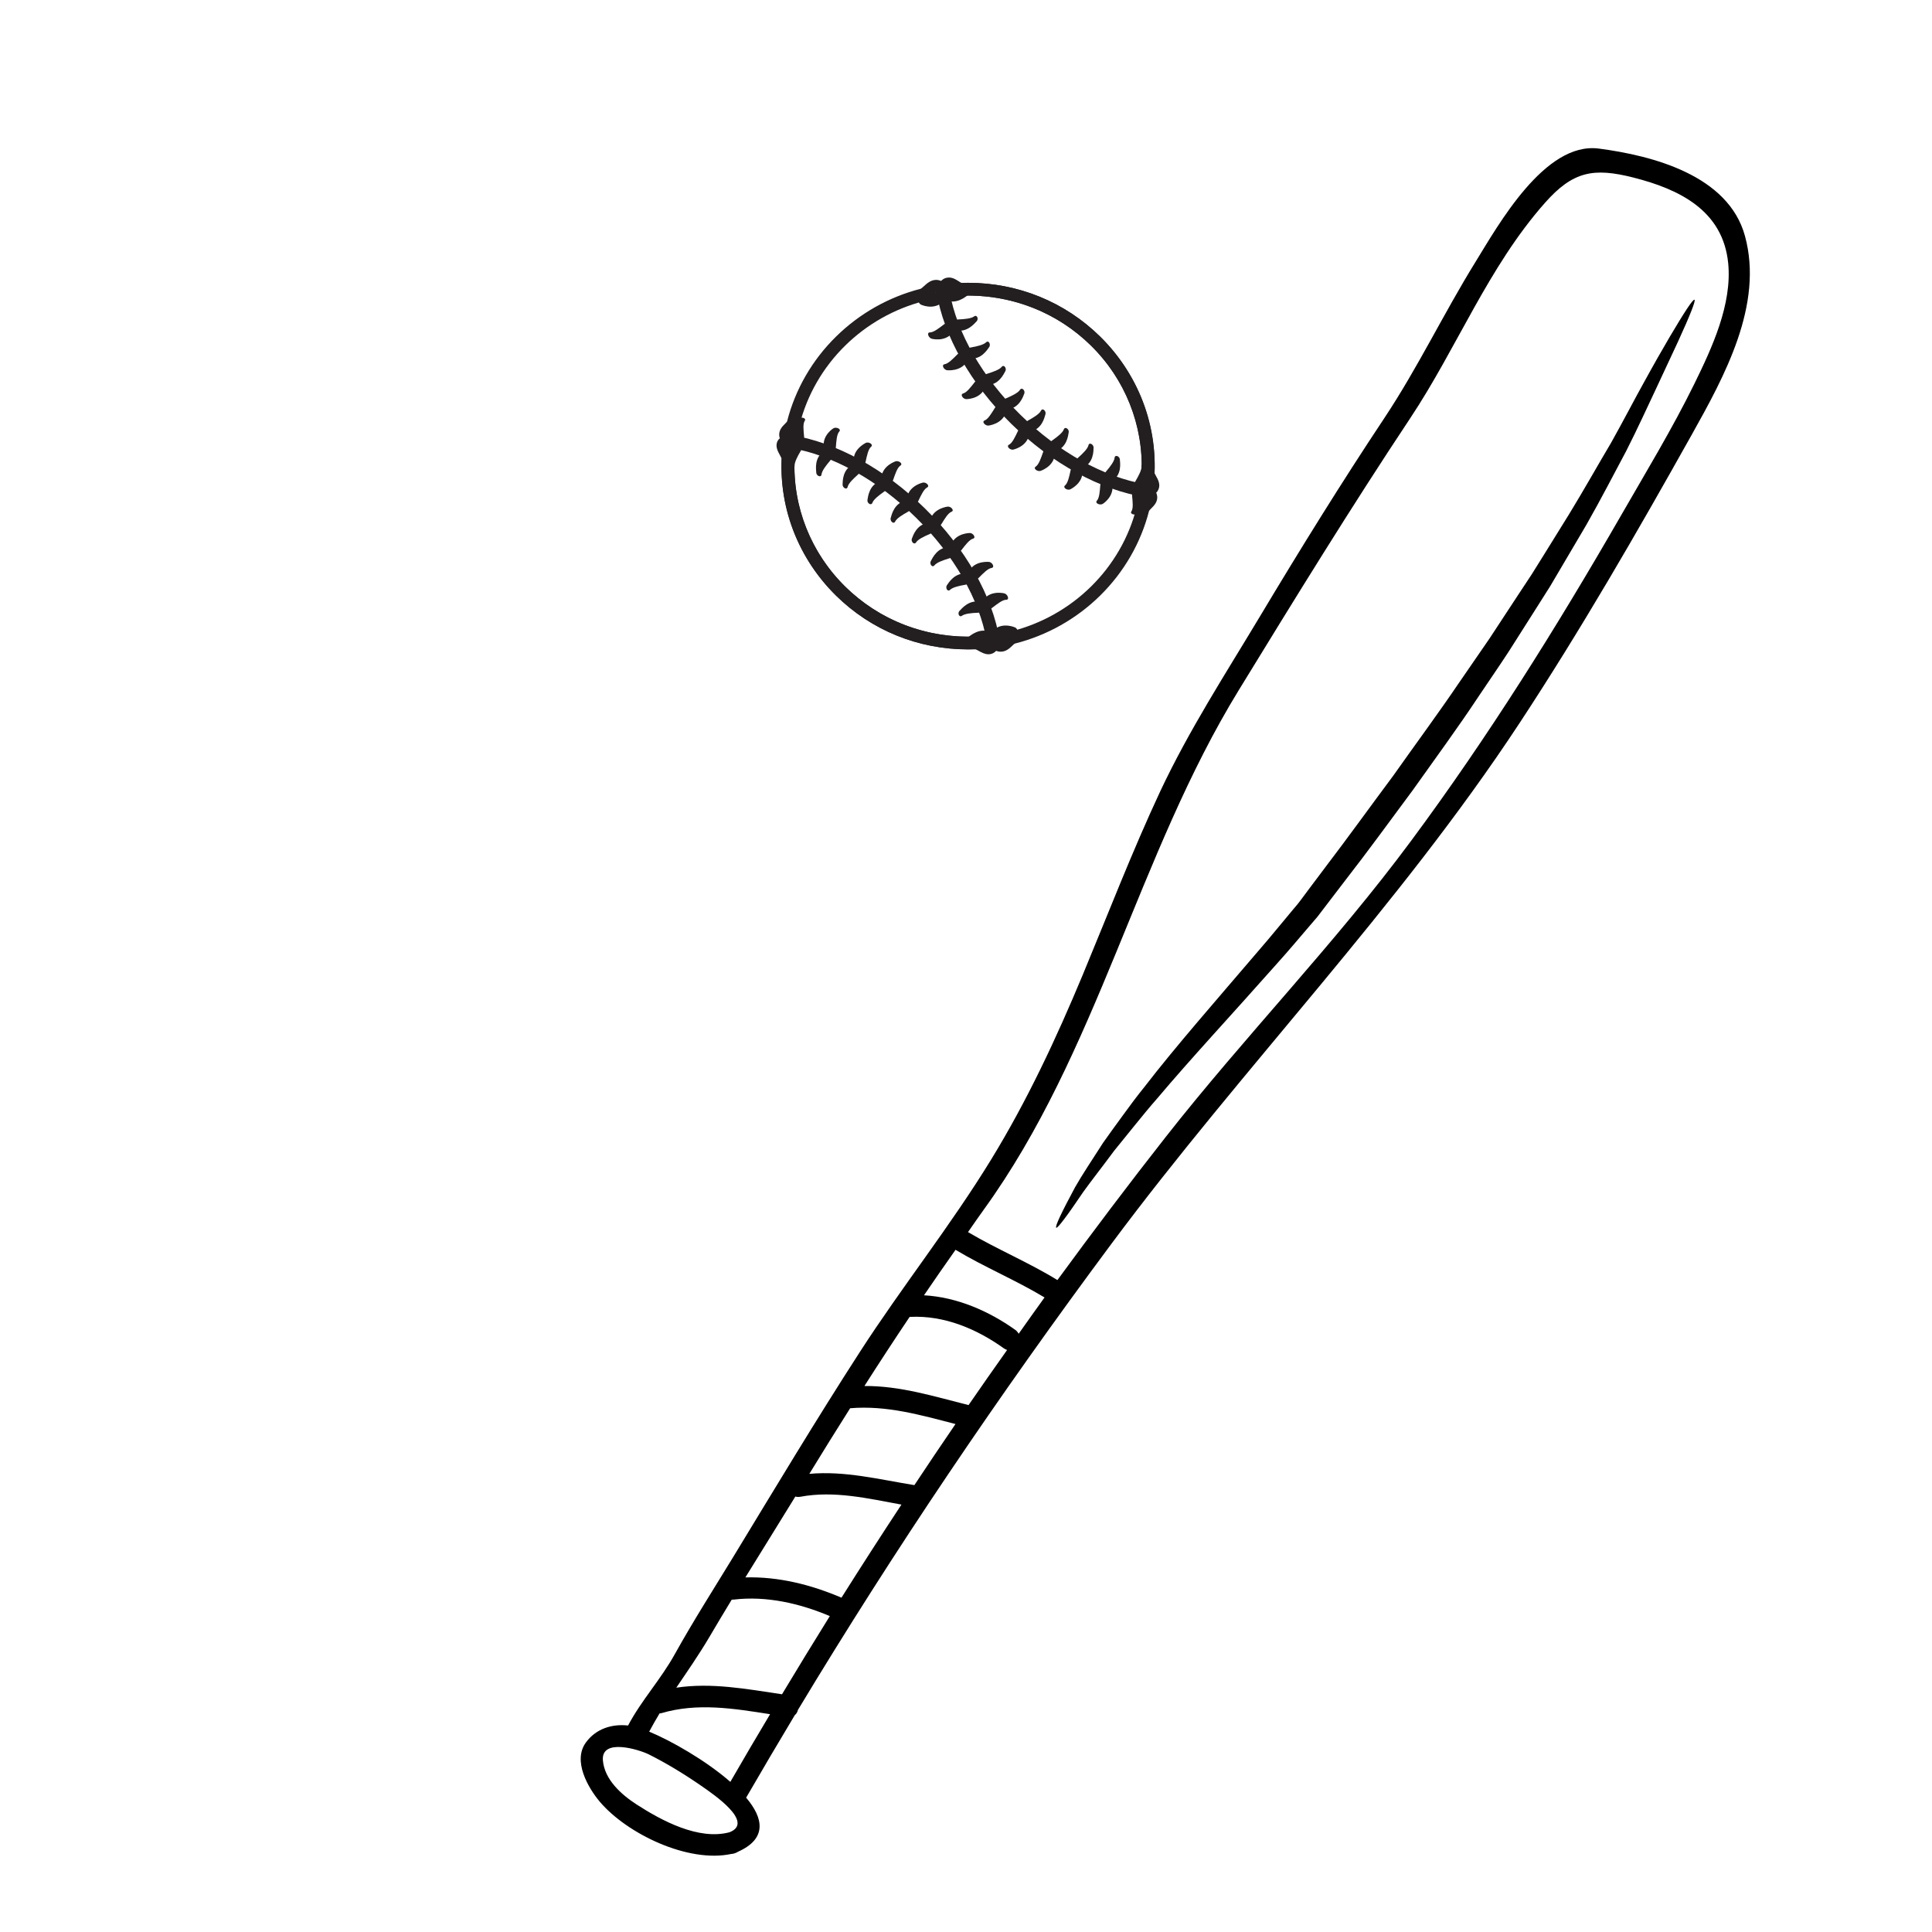 <svg xmlns="http://www.w3.org/2000/svg" xmlns:xlink="http://www.w3.org/1999/xlink" width="200" zoomAndPan="magnify" viewBox="0 0 150 150" height="200" preserveAspectRatio="xMidYMid meet" version="1.0"><defs><clipPath id="id1"><path d="M 60.133 21.547 L 90 21.547 L 90 50.797 L 60.133 50.797 Z M 60.133 21.547 " clip-rule="nonzero"/></clipPath><clipPath id="id2"><path d="M 60.133 33 L 78 33 L 78 50.797 L 60.133 50.797 Z M 60.133 33 " clip-rule="nonzero"/></clipPath><clipPath id="id3"><path d="M 72 21.547 L 90.133 21.547 L 90.133 39 L 72 39 Z M 72 21.547 " clip-rule="nonzero"/></clipPath><clipPath id="id4"><path d="M 45 11 L 136 11 L 136 145 L 45 145 Z M 45 11 " clip-rule="nonzero"/></clipPath><clipPath id="id5"><path d="M 19.457 35.828 L 133.043 7.781 L 160.375 118.453 L 46.785 146.504 Z M 19.457 35.828 " clip-rule="nonzero"/></clipPath><clipPath id="id6"><path d="M 19.457 35.828 L 133.043 7.781 L 160.375 118.453 L 46.785 146.504 Z M 19.457 35.828 " clip-rule="nonzero"/></clipPath><clipPath id="id7"><path d="M 19.457 35.828 L 133.043 7.781 L 160.375 118.453 L 46.785 146.504 Z M 19.457 35.828 " clip-rule="nonzero"/></clipPath><clipPath id="id8"><path d="M 81 23 L 132 23 L 132 96 L 81 96 Z M 81 23 " clip-rule="nonzero"/></clipPath><clipPath id="id9"><path d="M 19.457 35.828 L 133.043 7.781 L 160.375 118.453 L 46.785 146.504 Z M 19.457 35.828 " clip-rule="nonzero"/></clipPath><clipPath id="id10"><path d="M 19.457 35.828 L 133.043 7.781 L 160.375 118.453 L 46.785 146.504 Z M 19.457 35.828 " clip-rule="nonzero"/></clipPath><clipPath id="id11"><path d="M 19.457 35.828 L 133.043 7.781 L 160.375 118.453 L 46.785 146.504 Z M 19.457 35.828 " clip-rule="nonzero"/></clipPath></defs><g clip-path="url(#id1)"><path fill="#231f20" d="M 77.297 49.266 L 77.473 49.441 C 77.59 49.555 77.656 49.59 77.684 49.602 C 77.734 49.574 77.82 49.492 77.879 49.438 C 78.039 49.281 78.246 49.086 78.539 49.012 C 80.863 48.422 82.988 47.227 84.695 45.551 C 86.422 43.855 87.648 41.734 88.238 39.418 C 88.309 39.133 88.508 38.934 88.672 38.773 C 88.723 38.727 88.789 38.656 88.828 38.609 C 88.805 38.598 88.766 38.551 88.688 38.488 L 88.473 38.312 L 88.512 38.039 C 89.105 33.879 87.715 29.789 84.695 26.824 C 82.148 24.32 78.762 22.945 75.16 22.945 C 74.531 22.945 73.898 22.988 73.277 23.074 L 72.977 23.117 L 72.797 22.875 C 72.699 22.742 72.645 22.715 72.645 22.715 C 72.648 22.734 72.512 22.859 72.426 22.934 C 72.238 23.105 72.02 23.305 71.727 23.379 C 69.43 23.973 67.32 25.164 65.629 26.824 C 63.898 28.523 62.672 30.645 62.082 32.965 C 62.012 33.25 61.816 33.441 61.66 33.598 C 61.613 33.648 61.543 33.719 61.512 33.762 C 61.527 33.77 61.566 33.824 61.656 33.902 L 61.852 34.078 L 61.812 34.336 C 61.219 38.496 62.609 42.586 65.629 45.551 C 68.176 48.055 71.559 49.43 75.16 49.43 C 75.789 49.43 76.422 49.387 77.047 49.301 Z M 77.691 50.598 C 77.441 50.598 77.199 50.504 76.953 50.309 C 76.359 50.383 75.758 50.418 75.16 50.418 C 71.289 50.418 67.652 48.938 64.918 46.25 C 61.73 43.117 60.23 38.824 60.781 34.438 C 60.598 34.219 60.504 34 60.496 33.77 C 60.484 33.363 60.762 33.086 60.945 32.906 C 61.004 32.844 61.094 32.758 61.109 32.719 C 61.742 30.23 63.059 27.949 64.918 26.125 C 66.734 24.34 69 23.059 71.473 22.422 C 71.527 22.406 71.664 22.281 71.746 22.207 C 71.98 21.996 72.273 21.73 72.684 21.73 C 72.945 21.73 73.188 21.84 73.41 22.059 C 73.992 21.992 74.578 21.957 75.16 21.957 C 79.031 21.957 82.672 23.438 85.406 26.125 C 88.59 29.254 90.09 33.539 89.543 37.922 C 89.734 38.133 89.836 38.344 89.848 38.574 C 89.867 38.992 89.59 39.266 89.387 39.469 C 89.324 39.531 89.23 39.629 89.211 39.668 C 88.578 42.148 87.262 44.426 85.406 46.25 C 83.574 48.051 81.289 49.336 78.793 49.969 C 78.75 49.984 78.648 50.078 78.582 50.145 C 78.379 50.336 78.109 50.598 77.691 50.598 " fill-opacity="1" fill-rule="nonzero"/></g><g clip-path="url(#id2)"><path fill="#231f20" d="M 75.707 49.418 C 76.02 49.418 76.266 49.555 76.484 49.676 C 76.516 49.695 76.559 49.715 76.598 49.738 C 76.051 46.551 74.055 43.074 71.102 40.176 C 68.16 37.281 64.625 35.324 61.387 34.781 C 61.406 34.812 61.422 34.84 61.434 34.867 C 61.562 35.094 61.703 35.355 61.691 35.637 C 61.535 39.328 62.973 42.941 65.629 45.551 C 68.305 48.18 71.922 49.566 75.703 49.418 Z M 76.742 50.797 C 76.461 50.797 76.211 50.66 75.988 50.535 C 75.902 50.488 75.77 50.414 75.719 50.406 C 75.551 50.414 75.355 50.418 75.16 50.418 C 71.289 50.418 67.652 48.938 64.918 46.25 C 62.062 43.445 60.52 39.562 60.688 35.598 C 60.68 35.57 60.602 35.43 60.551 35.336 C 60.387 35.039 60.16 34.629 60.379 34.23 C 60.602 33.828 61.105 33.789 61.273 33.773 L 61.332 33.77 L 61.395 33.777 C 64.879 34.316 68.676 36.395 71.812 39.477 C 74.953 42.559 77.066 46.289 77.613 49.711 L 77.625 49.793 L 77.613 49.871 C 77.477 50.676 77.008 50.797 76.742 50.797 " fill-opacity="1" fill-rule="nonzero"/></g><path fill="#231f20" d="M 76.969 49.098 L 77.055 49.5 C 77.055 49.5 77.004 49.922 76.52 49.852 C 76.031 49.785 75.516 49.75 75.27 49.871 C 75.023 49.988 74.945 49.637 75.141 49.484 C 75.34 49.355 76.07 48.676 76.969 49.098 " fill-opacity="1" fill-rule="nonzero"/><path fill="#231f20" d="M 76.969 49.098 L 77.055 49.5 C 77.055 49.5 77.277 49.883 77.703 49.664 C 78.129 49.445 78.582 49.195 78.867 49.246 C 79.148 49.301 79.047 48.805 78.801 48.711 C 78.547 48.602 77.605 48.305 76.969 49.098 " fill-opacity="1" fill-rule="nonzero"/><path fill="#231f20" d="M 76.227 46.754 L 76.387 47.133 C 76.387 47.133 76.395 47.238 76.336 47.348 C 76.281 47.457 76.156 47.566 75.914 47.574 C 75.434 47.59 74.91 47.645 74.691 47.805 C 74.473 47.965 74.324 47.621 74.488 47.438 C 74.66 47.266 75.262 46.48 76.227 46.754 " fill-opacity="1" fill-rule="nonzero"/><path fill="#231f20" d="M 76.227 46.754 L 76.387 47.133 C 76.387 47.133 76.453 47.215 76.574 47.262 C 76.688 47.312 76.852 47.328 77.047 47.18 C 77.434 46.887 77.832 46.566 78.121 46.566 C 78.406 46.57 78.227 46.113 77.965 46.066 C 77.699 46.008 76.715 45.871 76.227 46.754 " fill-opacity="1" fill-rule="nonzero"/><path fill="#231f20" d="M 75.141 44.539 L 75.348 44.895 C 75.348 44.895 75.41 45.32 74.934 45.402 C 74.457 45.484 73.961 45.598 73.766 45.793 C 73.57 45.984 73.387 45.648 73.512 45.445 C 73.652 45.25 74.133 44.398 75.141 44.539 " fill-opacity="1" fill-rule="nonzero"/><path fill="#231f20" d="M 75.141 44.539 L 75.348 44.895 C 75.348 44.895 75.652 45.199 75.996 44.855 C 76.34 44.508 76.703 44.133 76.98 44.098 C 77.266 44.055 77.039 43.633 76.766 43.625 C 76.496 43.609 75.492 43.605 75.141 44.539 " fill-opacity="1" fill-rule="nonzero"/><path fill="#231f20" d="M 73.773 42.473 L 74.012 42.809 C 74.012 42.809 74.141 43.223 73.672 43.359 C 73.207 43.5 72.723 43.672 72.551 43.891 C 72.379 44.105 72.152 43.789 72.266 43.566 C 72.387 43.352 72.781 42.438 73.773 42.473 " fill-opacity="1" fill-rule="nonzero"/><path fill="#231f20" d="M 73.773 42.473 L 74.012 42.809 C 74.012 42.809 74.363 43.07 74.66 42.691 C 74.953 42.309 75.266 41.898 75.539 41.824 C 75.816 41.754 75.539 41.363 75.281 41.383 C 75.016 41.395 74.035 41.496 73.773 42.473 " fill-opacity="1" fill-rule="nonzero"/><path fill="#231f20" d="M 72.176 40.578 L 72.461 40.879 C 72.461 40.879 72.504 40.977 72.496 41.098 C 72.48 41.219 72.406 41.367 72.184 41.461 C 71.742 41.648 71.273 41.875 71.129 42.105 C 70.984 42.34 70.711 42.055 70.797 41.82 C 70.887 41.598 71.168 40.656 72.176 40.578 " fill-opacity="1" fill-rule="nonzero"/><path fill="#231f20" d="M 72.176 40.578 L 72.461 40.879 C 72.461 40.879 72.559 40.93 72.684 40.934 C 72.809 40.938 72.965 40.898 73.094 40.688 C 73.348 40.273 73.605 39.84 73.871 39.734 C 74.137 39.633 73.812 39.285 73.555 39.336 C 73.289 39.379 72.316 39.59 72.176 40.578 " fill-opacity="1" fill-rule="nonzero"/><path fill="#231f20" d="M 70.395 38.848 L 70.699 39.129 C 70.699 39.129 70.91 39.504 70.484 39.738 C 70.062 39.973 69.625 40.238 69.504 40.488 C 69.383 40.734 69.09 40.465 69.152 40.223 C 69.227 39.988 69.406 39.027 70.395 38.848 " fill-opacity="1" fill-rule="nonzero"/><path fill="#231f20" d="M 70.395 38.848 L 70.699 39.129 C 70.699 39.129 71.098 39.312 71.305 38.879 C 71.512 38.445 71.73 37.977 71.98 37.848 C 72.23 37.723 71.883 37.398 71.633 37.473 C 71.383 37.535 70.438 37.848 70.395 38.848 " fill-opacity="1" fill-rule="nonzero"/><path fill="#231f20" d="M 68.426 37.324 L 68.77 37.559 C 68.77 37.559 69.027 37.902 68.629 38.18 C 68.23 38.461 67.824 38.777 67.734 39.035 C 67.637 39.289 67.312 39.066 67.348 38.824 C 67.391 38.586 67.465 37.605 68.426 37.324 " fill-opacity="1" fill-rule="nonzero"/><path fill="#231f20" d="M 68.426 37.324 L 68.77 37.559 C 68.77 37.559 69.191 37.691 69.352 37.238 C 69.508 36.789 69.668 36.305 69.906 36.148 C 70.145 35.996 69.754 35.723 69.512 35.824 C 69.262 35.918 68.355 36.324 68.426 37.324 " fill-opacity="1" fill-rule="nonzero"/><path fill="#231f20" d="M 66.309 36.012 L 66.672 36.215 C 66.672 36.215 66.961 36.543 66.598 36.859 C 66.238 37.176 65.875 37.531 65.812 37.801 C 65.75 38.074 65.414 37.863 65.418 37.629 C 65.434 37.391 65.379 36.422 66.309 36.012 " fill-opacity="1" fill-rule="nonzero"/><path fill="#231f20" d="M 66.309 36.012 L 66.672 36.215 C 66.672 36.215 67.098 36.309 67.207 35.844 C 67.309 35.371 67.414 34.867 67.629 34.688 C 67.848 34.516 67.438 34.258 67.203 34.395 C 66.961 34.52 66.105 35.043 66.309 36.012 " fill-opacity="1" fill-rule="nonzero"/><path fill="#231f20" d="M 64.031 34.988 L 64.418 35.145 C 64.418 35.145 64.75 35.422 64.434 35.785 C 64.121 36.152 63.812 36.559 63.785 36.828 C 63.758 37.102 63.402 36.961 63.375 36.711 C 63.367 36.469 63.18 35.504 64.031 34.988 " fill-opacity="1" fill-rule="nonzero"/><path fill="#231f20" d="M 64.031 34.988 L 64.418 35.145 C 64.418 35.145 64.859 35.176 64.898 34.699 C 64.934 34.223 64.969 33.711 65.16 33.504 C 65.352 33.297 64.891 33.113 64.684 33.266 C 64.461 33.414 63.699 34.035 64.031 34.988 " fill-opacity="1" fill-rule="nonzero"/><path fill="#231f20" d="M 61.621 34.328 L 62.027 34.414 C 62.027 34.414 62.402 34.629 62.152 35.039 C 61.902 35.457 61.676 35.906 61.691 36.176 C 61.707 36.445 61.352 36.375 61.285 36.137 C 61.238 35.902 60.879 34.969 61.621 34.328 " fill-opacity="1" fill-rule="nonzero"/><path fill="#231f20" d="M 61.621 34.328 L 62.027 34.414 C 62.027 34.414 62.469 34.367 62.43 33.895 C 62.387 33.418 62.324 32.906 62.48 32.672 C 62.641 32.438 62.137 32.332 61.957 32.52 C 61.754 32.703 61.121 33.434 61.621 34.328 " fill-opacity="1" fill-rule="nonzero"/><g clip-path="url(#id3)"><path fill="#231f20" d="M 73.723 22.629 C 74.27 25.816 76.266 29.297 79.219 32.199 C 82.176 35.102 85.719 37.062 88.961 37.598 C 88.938 37.547 88.902 37.484 88.879 37.438 C 88.758 37.223 88.621 36.977 88.633 36.688 C 88.773 33.016 87.34 29.422 84.695 26.824 C 82.031 24.207 78.434 22.828 74.66 22.953 C 74.328 22.953 74.078 22.793 73.875 22.664 C 73.836 22.637 73.789 22.605 73.746 22.582 C 73.738 22.594 73.73 22.613 73.723 22.629 Z M 89.035 38.613 L 88.93 38.598 C 85.445 38.059 81.648 35.98 78.508 32.898 C 75.371 29.812 73.258 26.082 72.707 22.66 L 72.691 22.547 L 72.727 22.434 C 72.918 21.844 73.238 21.547 73.676 21.547 C 73.977 21.547 74.23 21.707 74.43 21.836 C 74.504 21.883 74.613 21.957 74.66 21.969 C 74.805 21.961 74.984 21.957 75.16 21.957 C 79.031 21.957 82.672 23.438 85.406 26.125 C 88.246 28.914 89.789 32.781 89.637 36.727 C 89.645 36.758 89.715 36.883 89.758 36.965 C 89.91 37.234 90.113 37.605 89.941 38.004 C 89.766 38.418 89.293 38.543 89.141 38.586 L 89.035 38.613 " fill-opacity="1" fill-rule="nonzero"/></g><path fill="#231f20" d="M 73.352 23.273 L 73.266 22.875 C 73.266 22.875 73.316 22.453 73.805 22.523 C 74.293 22.59 74.809 22.625 75.055 22.504 C 75.301 22.387 75.379 22.738 75.184 22.887 C 74.984 23.02 74.25 23.699 73.352 23.273 " fill-opacity="1" fill-rule="nonzero"/><path fill="#231f20" d="M 73.352 23.273 L 73.266 22.875 C 73.266 22.875 73.047 22.492 72.621 22.707 C 72.195 22.93 71.738 23.18 71.457 23.129 C 71.172 23.074 71.273 23.566 71.523 23.66 C 71.773 23.773 72.715 24.07 73.352 23.273 " fill-opacity="1" fill-rule="nonzero"/><path fill="#231f20" d="M 74.094 25.621 L 73.938 25.242 C 73.938 25.242 73.93 25.137 73.984 25.027 C 74.043 24.918 74.168 24.809 74.41 24.801 C 74.891 24.781 75.414 24.73 75.629 24.566 C 75.852 24.406 75.996 24.754 75.832 24.938 C 75.664 25.109 75.059 25.895 74.094 25.621 " fill-opacity="1" fill-rule="nonzero"/><path fill="#231f20" d="M 74.094 25.621 L 73.938 25.242 C 73.938 25.242 73.867 25.16 73.75 25.113 C 73.633 25.062 73.473 25.047 73.277 25.195 C 72.891 25.488 72.488 25.805 72.203 25.809 C 71.914 25.805 72.098 26.258 72.359 26.305 C 72.625 26.367 73.605 26.504 74.094 25.621 " fill-opacity="1" fill-rule="nonzero"/><path fill="#231f20" d="M 75.184 27.836 L 74.977 27.48 C 74.977 27.48 74.91 27.055 75.391 26.973 C 75.863 26.891 76.363 26.773 76.559 26.578 C 76.754 26.387 76.934 26.727 76.812 26.93 C 76.672 27.121 76.188 27.977 75.184 27.836 " fill-opacity="1" fill-rule="nonzero"/><path fill="#231f20" d="M 75.184 27.836 L 74.977 27.48 C 74.977 27.48 74.668 27.176 74.324 27.52 C 73.984 27.863 73.621 28.238 73.344 28.277 C 73.059 28.316 73.285 28.742 73.559 28.746 C 73.828 28.766 74.828 28.766 75.184 27.836 " fill-opacity="1" fill-rule="nonzero"/><path fill="#231f20" d="M 76.551 29.898 L 76.312 29.562 C 76.312 29.562 76.184 29.152 76.648 29.016 C 77.117 28.871 77.602 28.699 77.77 28.484 C 77.941 28.27 78.172 28.586 78.059 28.809 C 77.938 29.023 77.543 29.938 76.551 29.898 " fill-opacity="1" fill-rule="nonzero"/><path fill="#231f20" d="M 76.551 29.898 L 76.312 29.562 C 76.312 29.562 75.957 29.305 75.664 29.684 C 75.367 30.062 75.055 30.477 74.781 30.547 C 74.508 30.621 74.785 31.012 75.043 30.988 C 75.309 30.98 76.285 30.879 76.551 29.898 " fill-opacity="1" fill-rule="nonzero"/><path fill="#231f20" d="M 78.148 31.797 L 77.863 31.496 C 77.863 31.496 77.816 31.398 77.828 31.277 C 77.844 31.152 77.918 31.008 78.137 30.914 C 78.578 30.727 79.051 30.496 79.191 30.266 C 79.336 30.035 79.613 30.32 79.527 30.555 C 79.438 30.777 79.152 31.715 78.148 31.797 " fill-opacity="1" fill-rule="nonzero"/><path fill="#231f20" d="M 78.148 31.797 L 77.863 31.496 C 77.863 31.496 77.766 31.441 77.637 31.441 C 77.512 31.434 77.355 31.477 77.23 31.688 C 76.977 32.098 76.719 32.531 76.453 32.641 C 76.184 32.742 76.512 33.086 76.77 33.039 C 77.031 32.996 78.004 32.781 78.148 31.797 " fill-opacity="1" fill-rule="nonzero"/><path fill="#231f20" d="M 79.93 33.523 L 79.625 33.246 C 79.625 33.246 79.414 32.867 79.84 32.637 C 80.262 32.402 80.699 32.137 80.82 31.887 C 80.941 31.641 81.234 31.906 81.172 32.148 C 81.098 32.387 80.918 33.348 79.93 33.523 " fill-opacity="1" fill-rule="nonzero"/><path fill="#231f20" d="M 79.93 33.523 L 79.625 33.246 C 79.625 33.246 79.227 33.062 79.016 33.496 C 78.809 33.93 78.594 34.398 78.344 34.523 C 78.09 34.652 78.441 34.977 78.688 34.902 C 78.941 34.84 79.887 34.527 79.93 33.523 " fill-opacity="1" fill-rule="nonzero"/><path fill="#231f20" d="M 81.895 35.051 L 81.551 34.816 C 81.555 34.816 81.297 34.473 81.695 34.195 C 82.094 33.914 82.5 33.598 82.594 33.34 C 82.684 33.086 83.012 33.309 82.977 33.551 C 82.93 33.789 82.859 34.77 81.895 35.051 " fill-opacity="1" fill-rule="nonzero"/><path fill="#231f20" d="M 81.895 35.051 L 81.551 34.816 C 81.555 34.816 81.133 34.684 80.973 35.137 C 80.816 35.582 80.652 36.07 80.418 36.223 C 80.176 36.379 80.57 36.652 80.812 36.551 C 81.062 36.457 81.965 36.051 81.895 35.051 " fill-opacity="1" fill-rule="nonzero"/><path fill="#231f20" d="M 84.012 36.363 L 83.652 36.16 C 83.652 36.16 83.363 35.832 83.727 35.516 C 84.086 35.195 84.445 34.84 84.508 34.57 C 84.574 34.301 84.906 34.512 84.906 34.746 C 84.891 34.98 84.941 35.953 84.012 36.363 " fill-opacity="1" fill-rule="nonzero"/><path fill="#231f20" d="M 84.012 36.363 L 83.652 36.16 C 83.652 36.16 83.227 36.062 83.117 36.531 C 83.016 37.004 82.906 37.508 82.691 37.688 C 82.477 37.859 82.887 38.117 83.121 37.98 C 83.363 37.855 84.215 37.332 84.012 36.363 " fill-opacity="1" fill-rule="nonzero"/><path fill="#231f20" d="M 86.293 37.383 L 85.906 37.23 C 85.906 37.23 85.57 36.953 85.891 36.586 C 86.203 36.223 86.512 35.816 86.535 35.547 C 86.566 35.273 86.918 35.414 86.945 35.66 C 86.957 35.906 87.145 36.871 86.293 37.383 " fill-opacity="1" fill-rule="nonzero"/><path fill="#231f20" d="M 86.293 37.383 L 85.906 37.23 C 85.906 37.23 85.465 37.199 85.426 37.676 C 85.387 38.152 85.355 38.664 85.164 38.871 C 84.973 39.078 85.43 39.262 85.637 39.109 C 85.859 38.961 86.625 38.336 86.293 37.383 " fill-opacity="1" fill-rule="nonzero"/><path fill="#231f20" d="M 88.703 38.043 L 88.297 37.961 C 88.297 37.961 87.918 37.746 88.172 37.332 C 88.418 36.918 88.648 36.469 88.629 36.195 C 88.617 35.926 88.973 36 89.039 36.234 C 89.082 36.469 89.441 37.406 88.703 38.043 " fill-opacity="1" fill-rule="nonzero"/><path fill="#231f20" d="M 88.703 38.043 L 88.297 37.961 C 88.297 37.961 87.852 38.008 87.895 38.48 C 87.938 38.953 88 39.465 87.844 39.703 C 87.684 39.934 88.188 40.039 88.367 39.855 C 88.57 39.672 89.203 38.941 88.703 38.043 " fill-opacity="1" fill-rule="nonzero"/><g clip-path="url(#id4)"><g clip-path="url(#id5)"><g clip-path="url(#id6)"><g clip-path="url(#id7)"><path fill="#000000" d="M 56.645 142.254 C 58.613 141.477 55.336 139.277 54.566 138.734 C 53.223 137.801 51.824 136.938 50.367 136.207 C 49.621 135.84 46.66 134.914 46.809 136.68 C 46.938 138.172 48.238 139.328 49.418 140.094 C 51.367 141.352 54.242 142.902 56.645 142.254 Z M 56.703 138.344 C 57.723 136.582 58.746 134.828 59.789 133.09 C 56.973 132.648 54.152 132.184 51.355 133.008 C 51.305 133.02 51.262 133.027 51.207 133.031 C 50.926 133.496 50.66 133.965 50.402 134.445 C 52.113 135.152 54.793 136.676 56.703 138.344 Z M 60.715 131.543 C 61.938 129.504 63.176 127.484 64.426 125.473 C 62.086 124.484 59.508 123.891 56.969 124.191 C 56.922 124.199 56.863 124.191 56.812 124.195 C 56.234 125.152 55.656 126.105 55.09 127.074 C 54.289 128.434 53.387 129.734 52.508 131.031 C 55.234 130.621 57.965 131.133 60.715 131.543 Z M 69.988 116.816 C 67.398 116.344 64.77 115.715 62.145 116.207 C 62 116.23 61.867 116.227 61.75 116.191 C 60.465 118.285 59.164 120.371 57.871 122.469 C 60.457 122.402 62.941 123.027 65.332 124.043 C 66.859 121.621 68.41 119.211 69.988 116.816 Z M 70.992 115.305 C 72.039 113.719 73.109 112.141 74.184 110.562 C 71.477 109.863 68.848 109.098 66.004 109.336 C 64.934 111.023 63.883 112.723 62.836 114.43 C 65.586 114.18 68.262 114.863 70.992 115.305 Z M 78.191 104.812 C 78.113 104.785 78.035 104.75 77.953 104.695 C 75.828 103.172 73.316 102.113 70.664 102.242 C 70.645 102.246 70.633 102.242 70.625 102.242 C 69.43 104.02 68.262 105.809 67.113 107.609 C 69.887 107.59 72.504 108.414 75.199 109.09 C 76.188 107.66 77.184 106.227 78.191 104.812 Z M 79.09 103.551 C 79.758 102.609 80.422 101.668 81.098 100.734 C 78.855 99.383 76.426 98.379 74.188 97.035 C 73.359 98.211 72.543 99.383 71.738 100.566 C 74.289 100.707 76.766 101.781 78.824 103.25 C 78.945 103.336 79.027 103.445 79.09 103.551 Z M 134.176 20.43 C 133.766 16.34 130.387 14.691 126.816 13.785 C 123.734 13.004 122.125 13.285 119.945 15.754 C 115.551 20.719 113.125 27.004 109.48 32.484 C 104.871 39.418 100.523 46.492 96.176 53.586 C 88.32 66.395 85.23 81.684 76.375 93.922 C 75.957 94.496 75.562 95.082 75.156 95.66 C 77.414 96.996 79.855 98.008 82.098 99.383 C 84.832 95.645 87.621 91.949 90.488 88.297 C 96.648 80.445 103.637 73.285 109.57 65.266 C 115.539 57.215 120.855 48.707 125.855 40.023 C 127.793 36.652 129.832 33.297 131.551 29.797 C 132.918 27.008 134.492 23.633 134.176 20.43 Z M 135.477 18.316 C 136.945 23.672 133.871 29.238 131.332 33.777 C 127.094 41.344 122.758 48.867 117.992 56.117 C 108.531 70.504 96.543 82.785 86.293 96.566 C 77.559 108.312 69.465 120.277 61.949 132.762 C 61.914 132.922 61.832 133.062 61.707 133.164 C 60.438 135.281 59.176 137.418 57.93 139.57 C 59.289 141.176 59.562 142.762 57.289 143.773 C 57.223 143.82 57.137 143.855 57.047 143.887 C 56.945 143.922 56.859 143.938 56.773 143.941 C 53.418 144.66 48.668 142.371 46.559 139.875 C 45.641 138.781 44.457 136.707 45.484 135.293 C 46.254 134.227 47.496 133.828 48.762 133.969 C 49.828 131.965 51.297 130.406 52.395 128.422 C 53.82 125.863 55.395 123.391 56.922 120.891 C 60.164 115.559 63.375 110.203 66.762 104.961 C 70.031 99.895 73.824 95.141 76.965 90.004 C 79.758 85.441 82.016 80.602 84.07 75.672 C 86.047 70.918 87.902 66.102 90.082 61.434 C 92.336 56.645 95.148 52.32 97.859 47.797 C 100.969 42.605 104.117 37.52 107.469 32.477 C 110.078 28.551 112.078 24.348 114.543 20.359 C 116.328 17.469 119.93 10.988 124.129 11.535 C 128.34 12.086 134.191 13.621 135.477 18.316 " fill-opacity="1" fill-rule="nonzero"/></g></g></g></g><g clip-path="url(#id8)"><g clip-path="url(#id9)"><g clip-path="url(#id10)"><g clip-path="url(#id11)"><path fill="#000000" d="M 131.559 23.27 C 131.672 23.328 131.219 24.473 130.293 26.496 C 129.824 27.5 129.25 28.727 128.586 30.156 C 127.914 31.578 127.164 33.23 126.262 35.008 C 125.324 36.758 124.328 38.707 123.168 40.742 C 122.574 41.754 121.961 42.793 121.324 43.871 C 121.008 44.406 120.684 44.953 120.359 45.508 C 120.02 46.047 119.672 46.602 119.316 47.156 C 118.609 48.27 117.887 49.406 117.148 50.57 C 116.395 51.727 115.594 52.879 114.797 54.07 C 113.219 56.461 111.457 58.852 109.703 61.328 C 107.898 63.762 106.148 66.168 104.395 68.418 C 103.961 68.988 103.535 69.547 103.105 70.105 C 102.891 70.383 102.68 70.66 102.469 70.938 L 102.312 71.145 L 102.207 71.273 L 102.125 71.367 L 101.781 71.766 C 100.883 72.812 100.016 73.852 99.133 74.828 C 95.645 78.766 92.434 82.211 89.887 85.234 C 89.234 85.977 88.641 86.703 88.082 87.395 C 87.527 88.086 86.996 88.738 86.5 89.348 C 85.578 90.598 84.742 91.652 84.098 92.551 C 82.855 94.395 82.109 95.383 82.008 95.32 C 81.887 95.246 82.418 94.129 83.469 92.176 C 84.016 91.211 84.785 90.066 85.645 88.723 C 86.098 88.07 86.605 87.391 87.133 86.66 C 87.664 85.926 88.227 85.164 88.855 84.387 C 91.289 81.23 94.422 77.668 97.82 73.688 C 98.68 72.699 99.512 71.664 100.398 70.609 L 100.727 70.219 L 100.801 70.125 L 100.809 70.117 L 100.824 70.098 L 100.863 70.047 L 101.023 69.836 C 101.227 69.559 101.434 69.277 101.645 69 C 102.066 68.438 102.492 67.875 102.922 67.301 C 104.656 65.027 106.371 62.641 108.176 60.219 C 109.918 57.75 111.672 55.383 113.27 53.023 C 114.074 51.852 114.867 50.699 115.645 49.574 C 116.395 48.43 117.133 47.309 117.848 46.219 C 118.207 45.676 118.566 45.137 118.918 44.598 C 119.254 44.059 119.582 43.531 119.91 43.008 C 120.562 41.957 121.199 40.93 121.812 39.941 C 123.023 37.961 124.074 36.074 125.086 34.375 C 126.051 32.652 126.871 31.062 127.633 29.691 C 127.828 29.344 128.012 29.008 128.188 28.688 C 128.367 28.367 128.543 28.051 128.711 27.758 C 129.051 27.172 129.359 26.641 129.637 26.156 C 130.766 24.242 131.445 23.211 131.559 23.27 " fill-opacity="1" fill-rule="nonzero"/></g></g></g></g></svg>